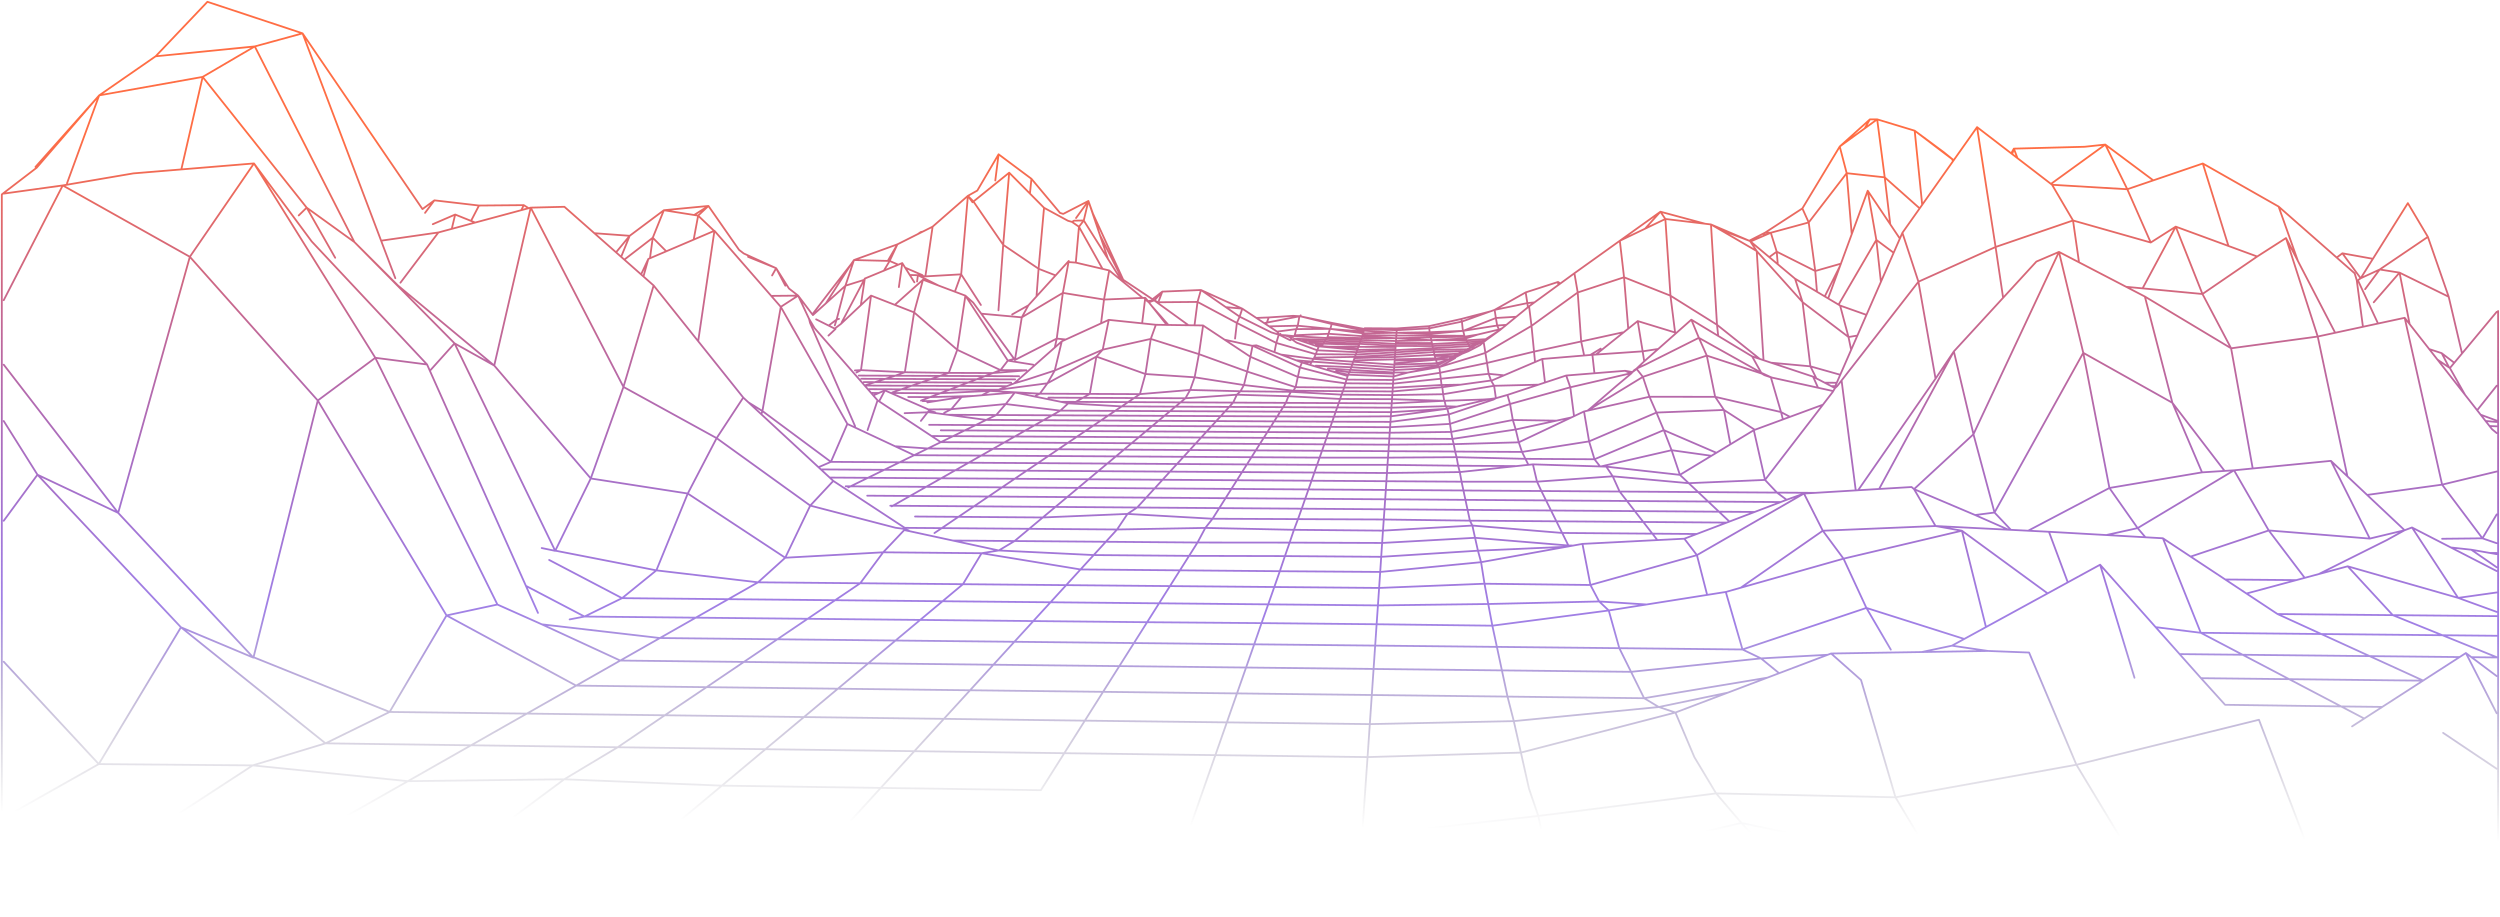 <svg width="1379" height="506" viewBox="0 0 1379 506" fill="none" xmlns="http://www.w3.org/2000/svg">
<path d="M139.91 362.28L175.287 220.917L207.027 197.36L235.574 201.051M1124.8 483.471L996.623 502.143L989.499 504.645M233.035 115.331L166.891 18.395M166.891 18.395L114.41 1L85.845 31.049M166.891 18.395L218.056 153.449M1246.04 397.025L1284.88 498.749M2.055 477.53L40.349 478.164L93.454 452.168M93.454 452.168L139.398 422.195L224.983 430.899L259.842 411.101M93.454 452.168L2.612 450.779L2.055 451.018M93.454 452.168L654.897 460.762L751.295 461.061L848.53 450.093L946.61 437.645L1045.55 439.802M1045.55 439.802L1145.35 421.844L1246.04 397.025M1045.55 439.802L1063.46 469.677M1045.55 439.802L1026.55 375.099L1010.04 360.475M1214.08 374.086L1227.35 388.768L1291.37 389.668M1214.08 374.086L1262.7 374.628L1291.37 389.668M1214.08 374.086L1158.42 311.491L1177.38 373.85M1291.37 389.668L1314.05 389.936M1291.37 389.668L1304.1 396.346M1010.91 216.236L1010.98 216.081L1011.22 215.727L1012.19 214.076L1012.33 212.995L1015.08 206.724L1015.33 206.136L1049.36 128.409M1377.18 299.638L1369.31 296.944L1347.07 267.331L1326.42 175.302L1368.32 228.745L1373.21 234.993L1374.6 236.755L1377.12 238.831L1377.18 238.887M1377.18 500.276L1284.88 498.749M1284.88 498.749L1292.79 504.644M1284.88 498.749L1175.75 472.246L1108.89 474.977L1093.69 468.99L1037.51 470.268L960.577 453.956L854.5 478.982L749.411 488.576L645.299 487.191L542.146 486.464L530.453 504.644M924.163 393.033L838.933 415.137L754.343 417.615M924.163 393.033L934.604 417.618L946.614 437.645L960.576 453.955L977.006 471.645L996.626 502.141L997.546 504.643M924.163 393.033L915.002 389.996L906.9 385.136L899.682 370.58M924.163 393.033L981.359 371.348M754.343 417.615L587.055 415.459L574.144 435.872L485.816 434.613M754.343 417.615L751.3 461.06L748.318 504.643M754.343 417.615L756.688 383.364M485.816 434.613L398.187 433.365L311.247 429.859L277.446 454.984L204.014 504.643M485.816 434.613L421.77 504.643M485.816 434.613L535.076 380.751L756.688 383.364M1036.51 269.723L1077.74 193.843M1024.93 270.423L1067.65 208.856L1058.21 155.398L1049.36 128.409L1058.89 114.931M1058.89 114.931L1060.28 112.96M1058.89 114.931L1039.61 97.821L1018.63 95.529L997.683 122.702L1001.29 149.484M1060.28 112.96L1077.25 88.956M1060.28 112.96L1056.14 72.092M1077.25 88.956L1077.54 88.55L1077.69 88.334L1090.56 70.121M1077.25 88.956L1076.84 87.729L1072.19 83.965L1071.59 83.821L1056.14 72.092M1202.28 360.801L1237.05 361.169L1262.7 374.628L1336.53 375.451M1336.53 375.451L1336.61 375.402L1356.72 362.435M1336.53 375.451L1297.39 400.679M2.055 165.589L34.608 102.284M34.608 102.284L104.718 141.646L175.284 220.917L246.306 339.482M34.608 102.284L73.557 95.641L140.086 90.145M34.608 102.284L2.055 106.793M140.086 90.145L171.907 133.152L235.57 201.051L290.088 323.155M140.086 90.145L207.023 197.36L274.372 333.461M290.088 323.155L322.418 340.088L343.139 329.946L362.047 314.615L418.13 321.204L474.5 321.72L487.162 304.648L498.799 292.374L550.918 303.643M290.088 323.155L296.749 338.074M550.918 303.643L603.283 306.166L616.178 292.067L621.924 283.476L627.267 279.94L641.272 264.628M550.918 303.643L541.456 305.153L531.157 322.24L519.909 331.64M550.918 303.643L559.643 298.435L600.418 264.361M641.272 264.628L600.418 264.361M641.272 264.628L652.848 251.971M641.272 264.628L806.198 265.706M652.848 251.971L656.272 248.226M652.848 251.971L615.51 251.748L600.418 264.361M652.848 251.971L690.31 252.195M656.272 248.226L619.977 248.016L615.51 251.749L504.243 251.085L467.402 233.837L430.68 169.264L425.406 163.216M656.272 248.226L673.363 229.538M656.272 248.226L802.644 249.075M673.363 229.538L680.185 222.08L682.258 217.721L684.243 215.809L686.145 212.399L687.969 204.965L689.719 196.802L690.913 190.705L693.015 190.49L718.167 199.956M673.363 229.538L522.934 228.793M673.363 229.538L735.806 229.848L767.159 229.65L797.798 225.536M718.167 199.956L717.046 202.683L715.882 207.917L714.668 213.569L713.405 215.502L712.085 216.133L710.709 218.553L709.272 222.213M718.167 199.956L734.146 204.684L743.672 206.678L768.638 207.661L776.585 205.503L793.25 202.251L793.593 202.239L793.96 202.789L794.34 205.616L795.15 212.366L795.58 213.583L796.029 217.448L796.498 220.328L796.988 221.839L797.5 224.069L798.315 225.466L799.191 228.601L799.811 233.82L800.463 238.252M800.463 238.252L801.151 242.095L801.877 244.997L802.644 249.075M800.463 238.252L766.566 238.696L699.075 238.336L697.059 241.523M800.463 238.252L834.464 231.665L858.582 232.031M802.644 249.075L803.454 252.18M802.644 249.075L839.537 249.289L876.55 243.469M803.454 252.18L804.314 256.892L805.228 260.396L806.198 265.706M803.454 252.18L765.613 252.433L727.898 252.419L690.31 252.195M803.454 252.18L841.424 253.096L879.522 253.324M806.198 265.706L847.812 265.695L889.579 262.734M806.198 265.706L810.793 287.198L812.159 289.9L861.695 293.975L865.13 300.902L866.746 301.114L872.882 300.007L929.084 297.149M929.084 297.149L936.019 306.218M929.084 297.149L985.51 275.69L995.064 272.23M995.064 272.23L1023.63 270.501M995.064 272.23L936.019 306.218M1023.63 270.501L1015.81 209.868M1023.63 270.501L1054.42 268.639L1055.78 269.803L1067.65 290.157M1067.65 290.157L1082.2 292.742L1129.47 327.31M1067.65 290.157L1005.46 292.745L960.173 324.197L951.945 326.524L887.377 336.74L823.176 345.126L759.339 344.335L695.864 343.709L632.746 343.21L569.982 342.579M1067.65 290.157L1130.18 293.324L1193.06 296.909L1227.46 319.649M974.857 373.814L906.901 385.136L756.688 383.364M756.688 383.364L759.344 344.334L760.063 333.943L761.32 315.481L762.377 299.495L762.846 292.694L763.686 280.925L765.052 260.907M1202.63 504.644L1175.75 472.246L1145.35 421.845L1119.24 359.942L1096.56 359.063L1060.03 359.66M1104.92 164.266L1100.76 136.244L1090.55 70.121L1109.39 84.601L1109.94 85.022L1131.92 101.914L1173.42 104.383L1215.07 90.181M1104.92 164.266L1123.27 144.284L1135.73 138.951L1183.11 163.57M1104.92 164.266L1077.74 193.843M1008.4 164.611L1030.23 105.193M1015.81 209.868L1013.4 212.999L1012.19 214.076L1011.22 215.727L1010.91 216.236L973.579 264.723L931.501 266.525L889.578 262.735L886.018 257.399L882.976 257.305L882.61 257.293L879.522 253.324M1015.81 209.868L1058.21 155.398L1100.76 136.244L1143.47 121.614L1186.34 133.777L1200.13 125.008M1183.11 163.57L1198.29 222.183L1227.07 259.756M1183.11 163.57L1230.68 192.121L1278.46 185.636M972.759 198.681L969.011 138.493L965.509 133.237L965.343 132.99M1288.08 183.562L1278.46 185.636M1288.08 183.562L1260.96 131.318L1278.46 185.636M1288.08 183.562L1311.72 178.467M1183.42 296.357L1179.12 291.31L1163.55 269.167L1149.13 194.617L1135.73 138.951L1088.56 239.521L1056.2 269.422M1294.84 262.783L1278.46 185.636M362.048 314.615L306.186 303.716L250.73 189.391L237.491 204.12M1083.48 352.449L1029.5 335.325L961.149 358.253L559.533 354.006M559.533 354.006L493.976 353.312M559.533 354.006L569.982 342.579M559.533 354.006L535.071 380.751L462.17 379.893M493.976 353.312L507.57 341.951M493.976 353.312L364.017 351.938L317.792 378.19M493.976 353.312L462.17 379.893M317.792 378.19L259.842 411.101M317.792 378.19L246.306 339.482M317.792 378.19L462.17 379.893M259.842 411.101L179.537 410.031M259.842 411.101L422.235 413.264L462.17 379.893M1214.64 260.556L1198.28 222.182L1149.13 194.616L1100.17 282.712M1193.06 296.909L1213.95 349.056L1237.05 361.17L1356.72 362.435M1356.72 362.435L1360.18 360.213M1260.96 131.318L1245.08 141.492L1214.88 162.171M1214.88 162.171L1230.68 192.122L1242.6 258.417M1214.88 162.171L1172.8 158.21M1095.46 345.9L1082.2 292.742M1095.46 345.9L1076.7 356.156M1095.46 345.9L1140.59 321.231M166.888 18.395L140.529 25.609M140.529 25.609L85.843 31.049L54.697 52.607L19.574 92.066M140.529 25.609L195.491 133.524L219.624 157.596L272.614 201.627M140.53 25.609L111.782 42.42L54.698 52.607M54.698 52.607L20.23 92.511L1 107.241V504.249M54.698 52.607L36.954 101.131M100.017 93.457L111.783 42.421L169.166 114.541M1118.73 292.744L1163.55 269.168L1214.64 260.557L1232.3 259.42L1251.44 292.599L1271.28 318.746M861.697 293.976L935.915 294.554M65.178 282.899L20.676 261.858M1285.74 254.212L1307.17 297.083M1215.07 90.181L1229.21 135.67M1215.07 90.181L1256.88 113.937L1298.83 150.776L1299.96 154.505L1300.61 154.588L1311.72 178.467M1355.9 329.794L1336.59 300.31L1330.47 290.962M409.985 219.299L395.294 241.676M395.294 241.676L379.369 272.231L362.05 314.615M395.294 241.676L343.901 213.424M395.294 241.676L446.927 278.89L493.967 291.116L498.934 291.765L501.3 292.622M1330.46 290.962L1326.39 292.474L1307.17 297.085L1251.44 292.598L1208.35 307.017M302.917 308.865L343.142 329.946L460.674 331.072L474.503 321.721L588.109 322.761L596.018 314.112L705.946 315.076L761.318 315.481L816.963 310.098L864.051 301.601M306.352 303.632L325.863 263.919L343.901 213.424M343.901 213.424L360.545 157.473M343.901 213.424L292.745 114.53M1163.27 504.644L1124.8 483.471L1093.69 468.989M139.783 362.772L99.815 346.01M99.815 346.01L20.675 261.859L2.055 232.227M99.815 346.01L179.537 410.031M1305.7 273.005L1347.06 267.33L1377.18 260.085M946.769 249.757L917.751 237.254M917.751 237.254L879.524 253.323M917.751 237.254L913.687 227.569L909.849 218.848L906.217 207.869L902.776 203.521L900.482 205.244L899.51 205.895L866.178 213.634L832.947 222.849L799.813 233.82L766.775 235.652L635.592 234.969L631.992 237.977L598.598 237.799L583.8 247.806M917.751 237.254L922.058 248.335L926.633 261.932L948.18 282.259M1014.15 168.042L1034.98 132.317L1030.23 105.193L1047.96 131.609M1056.14 72.092L1035.45 65.835M886.024 257.398L926.637 261.931L944.025 251.418M412.841 221.943L420.545 226.718L458.332 254.767L572.472 255.467M572.472 255.467L726.5 256.413L765.341 256.408L804.316 256.892L836.539 257.09L845.552 256.138L882.612 257.292M572.472 255.467L552.712 268.83L469.146 268.266M572.472 255.467L583.8 247.806M619.58 154.332L602.858 117.832L600.365 110.848L611.184 142.863M882.979 257.305L922.06 248.336L944.023 251.419L967.396 237.288L1005.53 223.225M1214.87 162.172L1200.13 125.008M1200.13 125.008L1245.07 141.492L1260.95 131.318M1227.46 319.649L1266.64 319.993M1227.46 319.649L1239.16 327.387L1266.64 319.993M1266.64 319.993L1279.03 316.66L1316.68 297.852L1326.39 292.474L1330.46 290.962L1377.18 314.997M1011.93 213.933L1000.1 207.766L966.47 196.591L947.767 185.293L947.457 185.105L932.942 176.338L937.09 186.343L941.461 196.144L946.074 218.895L950.95 226.137L954.489 245.092M953.109 382.057L915.002 389.995L835.011 397.772L755.585 399.424L598.402 397.513M598.402 397.513L587.053 415.458L422.239 413.262L312.891 504.642M598.402 397.513L366.712 394.541M598.402 397.513L617.429 367.433M1200.14 125.008L1181.85 159.063M1360.18 360.213L1377.18 393.479M1360.18 360.213L1377.18 372.936M1131.31 101.443L1159.97 80.695L1161.28 79.742M1008.19 361.177L971.366 363.174M1008.19 361.177L981.359 371.348M1008.19 361.177L1010.04 360.475L1060.04 359.66L1076.7 356.156M971.366 363.174L899.682 370.58M971.366 363.174L961.153 358.251L951.949 326.523M971.366 363.174L981.359 371.348M899.682 370.58L828.452 369.787M899.682 370.58L893.212 357.533L887.381 336.739L882.096 331.771L820.914 333.167L760.062 333.943L639.342 332.785L617.429 367.433M828.452 369.787L831.543 384.247L835.011 397.774L838.932 415.138L843.398 435.069L848.534 450.094L854.498 478.982L860.947 504.644M828.452 369.787L617.429 367.433M828.452 369.787L823.179 345.127L820.914 333.168L818.851 321.985L816.964 310.099L815.233 303.762M617.429 367.433L410.322 365.124L389.748 379.037L366.712 394.541M366.712 394.541L340.744 412.178L311.246 429.859L224.987 430.898L95.135 504.643M366.712 394.541L214.909 392.717L139.38 362.336L65.18 282.899L104.722 141.645L140.089 90.145M1294.98 312.37L1319.85 339.312M1319.85 339.312L1377.18 339.861M1319.85 339.312L1256.28 338.701M1319.85 339.312L1347.25 350.397L1377.18 350.698M556.662 95.257L553.362 135.049L550.747 171.157M1347.62 404.254L1377.18 424.065M966.465 196.59L971.754 206.058L973.271 206.941L976.806 208.14L977.605 208.316M977.605 208.316L976.776 208.036M977.605 208.316L1002.84 213.88M924.693 183.627L903.36 177.102L880.293 195.578L878.36 195.711L850.698 198.016L823.104 209.801L805.755 212.186L795.148 212.367L768.257 213.86L741.431 213.796L714.666 213.571L687.967 204.967L661.332 195.341L634.759 186.943L608.25 192.882L604.764 196.695L601.13 217.275L593.373 221.68L589.229 222.48L584.891 226.496L554.772 222.869L549.512 228.925L487.762 259.153L452.791 258.932M220.878 155.942L241.83 128.222L292.747 114.532L311.325 114.068L360.546 157.475L409.986 219.301L419.942 228.517M419.942 228.517L420.546 226.719L430.683 169.265L440.255 163.068M419.942 228.517L459.65 265.275L499.068 291.159L519.465 291.316L552.714 268.831L1001.23 271.858M867.803 300.925L865.134 300.903L813.638 296.65L762.377 299.496L711.349 299.301L660.553 299.251L525.56 298.16M1021.41 129.211L1018.63 95.529L1014.8 80.818M1014.8 80.818L1031.42 65.862M1014.8 80.818L1028.55 70.843M1014.8 80.818L994.186 114.97M499.117 205.319L504.216 172.309L509.13 154.282L493.576 168.161M536.44 111.574L533.883 108.028L536.956 111.158L553.366 135.048L572.883 148.253L582.273 151.918M460.854 181.476L456.979 185.116M1339.21 130.667L1312.65 148.65M1312.65 148.65L1304.59 159.523M1312.65 148.65L1323.58 150.385L1350.7 163.693L1358.06 194.965M1312.65 148.65L1302.14 153.494M1267.56 144.036L1256.88 113.936M241.828 128.221L210.218 132.766M169.166 114.541L184.885 142.176M169.166 114.541L195.494 133.525L250.732 189.391L272.616 201.628L325.864 263.921L379.37 272.232L433.137 307.644M20.674 261.858L2.055 287.264M1303.4 180.26L1299.97 154.503L1298.84 150.774M1130.19 293.325L1140.59 321.231M1140.59 321.231L1158.42 311.491M1329.16 178.783L1323.59 150.387M471.055 143.432L469.418 145.771L460.713 159.367L455.509 167.385M471.055 143.432L495.018 134.771L507.535 128.488L507.773 128.37L514.432 125.029M471.055 143.432L466.331 157.608L461.458 176.294L457.065 179.586M898.105 181.017L895.822 152.945L893.5 132.816M940.565 123.42L918.615 120.787L893.5 132.818M1186.34 133.777L1173.42 104.383L1161.28 79.742M464.234 177.912L476.655 154.374L477.038 153.647L497.685 145.107L495.817 158.355M533.878 108.028L514.429 125.027L510.544 151.71M1042.97 358.342L1029.5 335.324L1016.89 308.162L1005.46 292.744L995.066 272.231M608.166 148.315L595.156 125.071M595.156 125.071L591.306 122.41L589.066 121.766M595.156 125.071L597.8 121.623L600.367 110.848M595.156 125.071L593.407 144.852M1256.28 338.701L1280.41 349.725M1256.28 338.701L1239.16 327.388M1280.41 349.725L1347.25 350.396L1377.18 362.513M1280.41 349.725L1213.95 349.056L1189.05 345.934M1280.41 349.725L1336.61 375.403M812.163 289.901L813.637 296.65L815.233 303.762M815.233 303.762L761.869 307.142L708.758 306.736L655.899 306.609L603.287 306.167L596.02 314.113L541.46 305.154L487.166 304.649L433.137 307.644M815.233 303.762L864.053 301.602L866.75 301.115M872.881 300.007L877.279 322.679L882.091 331.772L908.222 333.441M1042.66 123.714L1039.61 97.821L1035.45 65.835M818.155 220.377L796.745 221.084L767.831 220.199L739.234 220.07L710.711 218.555L682.26 217.722L653.881 219.684L645.379 226.789L615.097 226.642L603.034 234.799L512.511 234.327M805.762 212.185L795.585 213.583L768.127 215.917L740.736 215.788L713.411 215.503L686.151 212.399L658.959 208.113M658.959 208.113L631.832 206.307L604.771 196.695L577.776 211.417L573.569 217.152L546.07 215.628M658.959 208.113L656.475 215.101M658.959 208.113L661.338 195.34L663.622 179.519M546.07 215.628L518.639 216.909L493.227 216.797M546.07 215.628L541.612 218.022M546.07 215.628L550.845 214.976L555.427 213.006L559.416 211.475L567.631 204.221L567.667 204.19L585.683 188.283M1054.42 268.64L1055.78 269.804L1089.48 284.091L1107.86 292.194M685.255 170.258L662.438 159.967L660.556 166.54L658.889 179.452M1138.07 504.643L1124.8 483.47M477.879 212.678L555.422 213.006L559.411 211.475L566.72 209.31L581.805 204.374M581.805 204.374L585.678 188.283L611.598 176.432M581.805 204.374L577.771 211.417L550.841 214.977L497.177 214.745M581.805 204.374L608.251 192.882L611.598 176.432M611.598 176.432L637.578 179.147L663.618 179.519L675.465 187.364M366.19 115.958L390.773 113.599L385.091 118.94M366.19 115.958L347.323 130.072L327.836 128.628M366.19 115.958L385.091 118.94M556.666 95.257L537.471 110.743M476.549 154.407L466.329 157.608L448.399 173.807M952.462 288.26L858.512 287.556M858.512 287.556L810.794 287.199L763.279 286.555L668.844 286.136L621.925 283.477L575.203 285.435L504.742 284.907M858.512 287.556L861.696 293.976M858.512 287.556L850.222 270.839L847.812 265.696L845.552 256.139M982.245 276.934L501.99 273.582M501.99 273.582L478.355 273.417M501.99 273.582L492.507 278.965L491.898 279.313M501.99 273.582L526.96 259.4L765.052 260.907M1037.51 155.466L1034.98 132.318L1044.53 139.424M550.817 85.109L539.089 105.11M769.184 200.405L792.106 198.43L792.321 197.688L801.304 196.611M964.876 132.792L943.781 123.806L947.094 179.139L947.761 185.292M1146.78 144.689L1143.48 121.613L1131.92 101.913M769.282 198.87L792.108 198.428M769.282 198.87L769.186 200.403L768.981 203.407L768.872 204.829L768.759 206.087L768.643 207.66L768.395 211.619L768.263 213.858L768.126 215.916L767.983 217.932L767.833 220.197L767.514 224.874M769.282 198.87L769.377 197.585L769.468 196.226L769.555 194.993L769.639 193.74L769.723 192.547L769.878 190.254L769.954 189.159L770.026 188.098L770.231 185.093M792.108 198.428L798.396 198.08M792.108 198.428L792.577 200.315L793.197 201.465L793.245 202.213M792.108 198.428L791.662 197.684L746.655 198.804M941.665 328.15L936.019 306.218M936.019 306.218L877.281 322.678L818.847 321.984L760.715 324.307L645.346 323.287M1031.42 65.862L1035.45 65.835M1031.42 65.862L1028.55 70.843M747.132 197.528L769.419 196.906L791.236 195.71L804.271 195.111M1347.08 297.191L1369.31 296.944L1377.18 283.746M1015.08 206.724L998.605 202.067L976.939 200.071M1350.7 163.694L1339.22 130.667L1328.17 112.049M1377.18 326.806L1355.91 329.794M457.652 263.428L600.418 264.361M923.979 183.406L921.428 163.096L918.611 120.786L915.901 116.78M425.406 163.216L440.253 163.068L448.091 173.402M425.406 163.216L394.081 127.296L394.054 127.485L385.12 188.207M876.55 243.469L913.686 227.57L950.945 226.137L967.97 237.075M876.55 243.469L873.742 226.968M876.55 243.469L879.522 253.324M473.71 207.172L543.29 207.451L547.663 205.774L566.057 204.316M1096.57 359.063L1076.7 356.156M1077.69 88.333L1076.83 87.728L1072.19 83.964L1056.14 72.09M769.951 189.159L789.85 189.222M970.702 197.997L947.097 179.138L921.43 163.095L895.821 152.946L870.27 161.333L844.777 179.756L819.341 194.651L813.793 196.431L793.779 202.514L793.253 202.251L781.666 203.456L768.925 204.119L745.373 202.555L725.766 201.718M344.382 143.22L360.059 131.142L366.189 115.958M653.883 219.683L578.303 219.342M732.21 185.955L750.996 186.503L770.131 186.569L808.008 185.696L815.058 184.563M1006.53 163.501L1015.02 146.576M751.51 184.84L770.231 185.093M770.231 185.093L788.983 185.153M770.231 185.093L770.295 183.961L770.358 183.164L770.419 182.118M788.983 185.153L807.765 185.208M788.983 185.153L788.78 184.209L788.584 183.253L788.393 181.115L788.207 179.913M788.983 185.153L789.19 186.125L789.405 187.127L790.329 191.448L790.578 192.616L790.836 193.315L791.102 195.066L791.376 196.353L792.261 199.126M314.199 341.669L322.422 340.089L383.795 340.706L418.134 321.205L433.137 307.644M433.137 307.644L446.928 278.891L459.65 265.274M639.084 504.644L645.3 487.191L654.903 460.763L691.82 355.391L695.87 343.71L699.543 333.364L705.95 315.077L708.761 306.736L711.351 299.302L713.747 292.243L715.966 286.367L718.031 280.597L739.24 220.07L740.004 217.693L740.737 215.789L741.439 213.796L742.112 211.426L742.758 209.386L743.38 207.415L743.979 205.944L744.554 204.695L745.109 203.319L745.643 201.793L746.159 200.282L746.657 198.805L747.138 197.529L748.052 194.921L748.486 193.573L748.906 192.48L749.71 190.191L750.823 187.01L751.173 185.994L751.512 184.842L751.842 183.876L752.163 182.911L752.475 181.872L752.779 181.05M1021.09 192.993L1019.63 185.902L1015 168.549L990.143 153.721L980.617 145.759M980.617 145.759L980.039 138.818M980.617 145.759L965.593 133.199L965.342 132.989L948.144 126.345L943.783 123.805L940.562 123.419L915.902 116.78L868.438 150.728M868.438 150.728L870.269 161.334L872.171 188.353L873.817 196.089M868.438 150.728L859.601 157.176M859.601 157.176L859.405 155.531M859.601 157.176L843.436 168.969L836.379 174.724M836.379 174.724L830.886 179.204M836.379 174.724L825.125 175.406M830.886 179.204L825.841 179.55L807.066 182.504L788.582 183.253L751.837 183.875L733.702 181.414M830.886 179.204L827.435 182.018M827.435 182.018L827.397 182.048L827.299 182.129L820.437 187.098L818.2 188.78L817.668 188.405L816.877 188.742L815.767 189.304L813.879 190.394L812.157 191.519L811.08 191.897L809.089 192.676M827.435 182.018L827.395 182.044L817.658 188.246L817.62 188.353L818.488 189.315L820.225 200.206L821.148 206.21L822.446 209.893L824.152 212.806L825.095 219.368M809.089 192.676L807.553 193.77L806.549 195.118L803.104 196.96L798.608 198.569L795.653 199.465M809.089 192.676L790.704 192.965L769.594 194.366L747.822 195.561L725.772 195.368L703.99 189.161L682.25 178.139L660.552 166.539L638.897 166.728L636.669 165.691L633.766 166.724L631.716 164.283L630.329 164.342L611.836 149.177L593.406 144.852L588.997 144.52L567.257 168.426L563.613 175.055L559.961 197.799L555.927 198.915L551.871 204.16L547.661 205.775L523.363 205.68L499.118 205.32L474.926 204.167M795.653 199.465L792.575 200.315L789.598 200.513L769.133 201.141L746.403 199.542L724.504 197.976L706.513 195.57M795.653 199.465L792.903 200.854M846.407 166.802L842.489 167.194L824.429 170.93M493.725 246.159L511.793 247.388L547.738 247.596L559.759 240.769L697.059 241.523M697.059 241.523L801.151 242.094L836.064 236.915L858.582 232.031M697.059 241.523L690.31 252.195M858.582 232.031L866.798 230.251L873.742 226.968M1067.65 208.855L1077.74 193.843M1077.74 193.843L1088.55 239.521L1100.17 282.712M894.958 183.357L872.17 188.354L846.168 193.948M846.168 193.948L820.224 200.206L794.341 205.617L768.518 209.6L742.753 209.386L717.047 202.685L691.4 190.906L675.465 187.364M846.168 193.948L846.732 199.711M846.168 193.948L844.775 179.757L843.435 168.97M675.465 187.364L689.72 196.802L715.883 207.918L742.106 211.425L768.391 211.62L821.147 206.21L829.617 207.021M497.177 214.745L479.39 214.667M497.177 214.745L492.135 216.49M497.177 214.745L513.504 209.093M752.771 181.049L770.473 181.164L788.202 179.914L805.96 175.965L822.167 171.739M1326.02 292.128L1285.74 254.212L1232.3 259.419L1179.11 291.309L1161.85 295.128M478.555 237.241L484.066 220.832M1377.18 212.757L1366.4 226.295M1292.05 139.719L1296.56 145.873L1298.49 148.505L1302.15 153.495M1302.15 153.495L1301.11 154.23M1302.15 153.495L1328.18 112.049M715.246 186.902L731.251 187.465L769.912 189.708L789.966 189.771L809.519 188.753L817.656 188.246M765.052 260.907L765.343 256.408L765.617 252.432L765.876 248.861L766.975 232.708L767.164 229.649L767.343 227.337M765.052 260.907L805.233 260.395L836.542 257.089M767.343 227.337L767.514 224.874M767.343 227.337L736.729 227.231L706.198 227.082M767.343 227.337L797.802 225.536L798.035 225.505L798.605 225.428L803.584 224.289M767.514 224.874L797.504 224.068L803.584 224.289M767.514 224.874L618.751 224.172M770.419 182.118L770.479 181.163M770.419 182.118L752.624 181.458L735.103 178.191L734.557 178.718L733.994 180.795L733.415 182.03L732.821 184.099L732.209 185.953L731.579 186.95L730.929 187.976L729.571 190.124L729.061 190.904L728.125 190.857L727.368 191.322L714.37 186.897L712.565 187.148L711.648 187.68L705.726 184.708L704.43 182.918L697.389 178.268L697.278 178.196L685.254 170.256L676.157 169.421L662.437 159.966L641.136 160.852L635.707 165.063M770.419 182.118L788.394 181.114L806.397 177.392L824.43 170.928L841.565 161.286L859.408 155.53L860.683 156.388M868.235 229.573L866.182 213.634L863.911 207.139M863.911 207.139L848.631 212.183M863.911 207.139L896.408 204.529L899.513 205.895L900.423 205.233L902.659 203.371L906.959 199.311L906.991 199.282L932.941 176.337M700.029 180.015L715.852 179.659M715.852 179.659L733.702 181.414M715.852 179.659L716.664 174.929L717.454 173.933M715.852 179.659L715.018 181.53M733.702 181.414L752.158 182.909M733.702 181.414L715.018 181.53M1015 168.549L1029.54 173.684M575.89 114.616L572.877 148.253L571.731 163.503M1001.29 149.484L980.042 138.817L976.776 128.386L965.596 133.198M1001.29 149.484L1015.45 145.435M1001.29 149.484L1002.24 160.934M549.002 99.554L550.819 85.109M566.184 204.215L551.875 204.161L528.023 192.95L504.222 172.31L480.471 163.051L463.83 178.682L460.43 181.263L450.181 176.149M1363.15 303.221L1373.41 305.009M1363.15 303.221L1365.66 304.946L1377.18 312.914M1363.15 303.221L1351.89 301.988M1373.41 305.009L1377.18 305.039M1373.41 305.009L1377.18 305.667M532.508 163.084L555.93 198.916L569.915 201.166M1377.18 362.651L1363.23 362.503M498.988 227.912L512.508 227.391L544 231.627L734.848 232.596L766.975 232.71L799.194 228.603L823.843 220.39L825.138 219.657L830.132 218.217L831.505 217.838M385.091 118.94L382.628 132.179M385.091 118.94L393.927 127.362M475.043 208.937L513.504 209.093M513.504 209.093L538.744 209.196L543.288 207.453L562.126 207.529M513.504 209.093L523.363 205.681L528.019 192.95L532.505 163.084M410.235 139.807L428.128 147.939L435.2 159.148L440.257 163.067L446.253 175.833L449.311 180.997L484.07 220.832L513.836 240.518M611.838 149.178L608.972 165.234M608.972 165.234L607.336 178.38M608.972 165.234L631.026 164.312L632.369 165.728L633.698 166.773L635.122 168.565L644.503 179.245M608.972 165.234L586.271 161.556M803.584 224.289L821.786 220.125M618.751 224.172L615.099 226.641L584.897 226.495L565.308 237.621L518.934 237.372M618.751 224.172L589.235 222.479L559.796 216.473L530.436 218.975L524.739 225.711L512.113 225.858L488.106 215.349L481.922 218.002M618.751 224.172L628.77 217.397M852.218 210.998L850.703 198.014M732.456 203.271L744.829 204.007L768.816 205.46L776.589 205.504L793.78 202.515L802.676 197.526M907.415 126.152L915.906 116.78M342.626 141.67L347.324 130.073L339.814 139.19M718.625 187.94L730.593 188.507L769.838 190.82L790.205 190.884L810.057 189.835L815.767 189.305M557.748 211.105L534.021 211.008L513.061 219.047L500.986 218.993M821.786 220.125L818.159 220.377L796.749 221.084L767.678 222.484L709.278 222.215L706.198 227.082M821.786 220.125L825.139 219.655L830.877 218.046L831.507 217.836L848.631 212.183M706.198 227.082L645.383 226.789L635.595 234.969L603.039 234.799L598.602 237.799L565.31 237.622L559.764 240.771L513.836 240.518M706.198 227.082L699.08 238.336L631.995 237.977L624.204 244.487L518.939 243.894L513.836 240.518M593.55 120.264L600.368 110.848L586.468 117.998L584.703 117.433M637.581 179.147L634.764 186.942L631.83 206.307L628.77 217.397M628.77 217.397L656.475 215.101M628.77 217.397L573.568 217.151L571.309 218.257M358.523 142.453L360.056 131.143M433.188 157.592L428.127 147.939L412.618 141.655M1089.48 284.091L1100.17 282.712M1100.17 282.712L1109.21 292.261M715.018 181.53L704.427 182.919M715.018 181.53L714.16 184.931M489.694 143.918L489.889 143.582L495.016 134.77L490.728 143.944L487.525 149.31M367.515 138.622L360.062 131.143M791.372 196.353L801.739 196.389M499.282 147.639L508.785 151.745M873.742 226.968L875.638 226.541L877.423 225.125L891.638 212.853L899.793 206.02L900.48 205.243L901.431 204.194L902.654 203.37L907.309 201.251L937.084 186.342L971.5 205.605L976.776 208.036M558.306 173.447L567.258 168.427M879.493 205.888L878.365 195.711M530.181 151.322L526.71 160.902M394.083 127.296L393.926 127.362L357.604 142.845M357.604 142.845L354.923 152.517M357.604 142.845L353.625 151.371M1035.45 65.835L1028.55 70.843M994.186 114.97L973.611 128.337L964.88 132.792M994.186 114.97L997.682 122.703M259.824 121.852L264.215 113.379M1368.32 228.745L1377.18 232.013M382.885 118.592L390.768 113.599L407.646 137.806M714.866 198.712L723.623 199.466L745.898 201.037L769.031 202.643L782.829 201.93L793.195 201.465L798.609 198.569L801.305 196.609L801.743 196.389L803.904 195.753L806.55 195.118L809.791 193.83L816.395 190.401L818.201 188.78L820.438 187.098L827.3 182.129M1353.78 200.121L1346.83 194.801M1353.78 200.121L1351.37 203.009M1353.78 200.121L1377.18 172.017M685.249 170.258L683.774 174.673L682.249 178.139L681.259 186.751M234.458 117.42L239.595 110.509M1359.77 217.852L1351.36 203.009L1350.99 202.751L1344.48 198.341M709.275 222.213L585.126 221.64M568.107 106.779L568.939 98.626M722.111 189.009L729.917 189.579L749.708 190.189M291.591 114.842L288.897 113.151L264.222 113.378L239.599 110.508L233.038 115.331M249.191 126.241L251.078 118.338M948.18 282.259L953.944 287.695M948.18 282.259L967.865 282.401M948.18 282.259L491.074 278.956M306.248 303.843L298.813 302.298M737.024 204.33L744.261 205.318L768.757 206.088M509.009 221.262L516.49 221.184L530.433 218.974M451.479 257.713L458.33 254.766L467.402 233.836M1350.92 202.635L1346.83 194.801L1339.95 192.552M692.996 175.37L699.837 175.1M699.837 175.1L713.272 174.211L717.06 174.432M699.837 175.1L698.807 177.939L698.331 178.893M717.06 174.432L734.555 178.718L752.316 182.39L770.325 183.562L788.779 184.208L807.067 182.504L825.125 175.406M717.06 174.432L735.102 178.191M717.06 174.432L698.807 177.938L697.388 178.268M825.125 175.406L824.429 170.929M825.125 175.406L825.842 179.549L826.806 181.765L827.396 182.043M656.475 215.101L684.248 215.81L712.09 216.135L740.001 217.692L767.982 217.933L796.033 217.448L824.154 212.806L848.631 212.183M656.475 215.101L653.885 219.684M882.933 192.308L877.229 195.787L877.198 195.806M1000.09 207.765L1002.84 213.88M1002.84 213.88L1011.14 215.71M484.982 221.264L488.107 215.348M967.398 237.288L973.585 264.724L980.183 271.716L985.516 275.691M636.819 165.66L641.137 160.853M1006.73 211.101L1013.15 211.128M1377.18 232.78L1371.03 232.201M476.433 210.767L534.019 211.007L538.744 209.194L559.98 209.28M164.784 118.833L169.163 114.541M1110.85 81.987L1112.85 87.256M906.954 199.312L906.09 193.799L903.362 177.102M537.039 218.412L513.064 219.046L508.021 220.981M708.788 184.916L713.72 185.415L750.64 187.524L770.025 188.099L789.514 187.643M789.514 187.643L808.497 186.685L815.056 184.563L827.339 181.639L828.718 180.973M789.514 187.643L809.003 187.703L819.447 187.106M789.514 187.643L770.13 186.569L751.34 185.417L732.82 184.1L714.162 184.932L713.278 185.898L711.972 185.894M639.27 165.752L641.134 160.853M477.643 212.357L493.827 207.253L499.121 205.319M706.289 184.149L705.159 185.27L703.99 189.162L702.98 194.24M975.911 141.823L980.041 138.818M587.9 187.268L582.897 186.757M582.897 186.757L581.883 191.386M582.897 186.757L586.271 161.556M582.897 186.757L559.841 198.555M990.144 153.722L994.292 166.654L1019.63 185.903L1024.55 185.09M604.306 122.504L602.861 117.833M812.161 289.901L762.843 292.696L713.742 292.243L664.854 291.199L616.179 292.068L519.463 291.316L515.446 294.033M425.89 151.939L428.125 147.939M889.582 262.734L893.377 271.129L914.207 297.906M501.835 151.694L506.316 151.793L510.435 152.46L530.179 151.321M501.835 151.694L504.382 155.734M501.835 151.694L497.68 145.107M520.791 227.734L524.736 225.71L554.775 222.868L559.793 216.473M983.461 231.362L982.409 227.296M1373.21 234.992L1377.18 235.163M896.404 204.529L900.283 205.209M1308.89 142.759L1292.05 139.719L1288.93 142.075M725.701 190.113L729.571 190.125M806.96 193.754L790.969 194.191L769.511 195.61L747.368 196.865L724.939 197.256L723.624 199.466L719.319 200.223M480.965 216.742L484.684 216.759M831.504 217.835L832.948 222.848L834.467 231.664L836.066 236.915L837.755 243.983L839.539 249.287L843.066 256.4M505.854 155.286L506.32 151.794L517.77 157.534M474.926 204.167L471.557 204.338M474.926 204.167L472.416 205.472M474.926 204.167L480.467 163.051M636.731 165.755L636.587 165.651L633.266 166.071M462.781 175.89L461.457 176.293L460.479 179.484M676.157 169.423L683.779 174.674L701.259 183.337L705.726 184.711L708.544 184.917L711.415 185.894L712.565 187.151L715.163 188.989L726.585 193.234L748.267 194.248L769.68 193.146L810.613 190.95L813.613 190.394M410.232 139.807L407.649 137.806M1109.94 85.021L1110.84 81.987M973.609 128.336L976.773 128.385L997.68 122.701M287.572 115.922L288.894 113.152M1187.76 99.492L1161.28 79.742L1149.86 80.96L1110.84 81.988L1109.39 84.602M725.417 190.66L727.745 191.091L748.694 193.025L769.722 192.548M466.479 268.248L469.146 268.266M469.146 268.266L467.91 268.871M469.146 268.266L487.765 259.153L526.956 259.401L547.739 247.598L583.8 247.806M583.8 247.806L619.978 248.017L624.201 244.488L766.117 245.288L801.879 244.998L837.754 243.985L866.8 230.252M842.795 169.49L842.487 167.193L841.562 161.287M724.938 197.255L725.774 195.368L726.583 193.232L727.367 191.322M618.071 153.328L616.811 151.792L597.799 121.624L592.501 121.711L591.304 122.411L589.065 121.767L575.893 114.617L556.663 95.257M509.065 127.721L507.849 128.018L506.229 129.143M972.784 130.102L973.608 128.337M1010.47 212.988L1012.33 212.995M693.02 190.489L691.404 190.905M722.689 201.003L723.175 200.235L724.072 198.694M2.055 450.768L2.612 450.776L54.479 421.47M54.479 421.47L99.816 346.009M54.479 421.47L2.055 365.002M54.479 421.47L139.398 422.194L179.537 410.031M805.963 175.963L806.394 177.392L806.838 181.706L807.294 183.302L807.763 185.207L810.991 191.715M1037.5 470.267L977.007 471.644L868.885 504.642M1311.72 178.467L1326.42 175.3M987.348 229.928L982.407 227.295L976.776 208.036M976.776 208.036L971.753 206.057L941.456 196.142L906.216 207.869L877.577 225.356M586.271 161.556L589.526 143.94L588.473 145.099M586.271 161.556L563.615 175.055L541.26 173.021L536.832 166.937L532.507 163.083L509.133 154.282M1309.36 166.743L1323.58 150.387M516.495 221.185L511.523 221.973M1184.2 504.644L1108.89 474.977M65.176 282.9L2.055 201.158M292.747 114.53L272.616 201.626M1082.2 292.741L1016.89 308.161L960.178 324.196M1377.18 337.525L1355.91 329.795L1294.98 312.37L1279.03 316.661M179.537 410.031L214.905 392.717L246.306 339.482M507.57 341.951L569.982 342.579M507.57 341.951L445.508 341.327M507.57 341.951L519.909 331.64M569.982 342.579L579.463 332.212M579.463 332.212L639.338 332.786L645.346 323.287M579.463 332.212L519.909 331.64M579.463 332.212L588.106 322.761L645.346 323.287M645.346 323.287L660.549 299.251L664.852 291.199L668.842 286.136L690.31 252.195M246.306 339.482L274.372 333.461M274.372 333.461L298.875 344.387M298.875 344.387L364.017 351.937L383.791 340.706L445.508 341.327M298.875 344.387L342.135 364.363L410.318 365.123L445.508 341.327M445.508 341.327L460.671 331.072L519.909 331.64M559.074 197.499L541.261 173.021M584.7 117.434L568.94 98.626L550.814 85.109M539.092 105.11L533.885 108.029L530.185 151.322L541.058 168.218M880.298 195.577L906.094 193.798L914.675 192.487M606.738 129.703L618.977 153.929M1077.53 88.55L1076.87 87.826L1071.59 83.821M655.578 179.405L638.083 166.736L636.742 165.743L636.146 165.358L619.582 154.333M471.688 235.146L446.838 178.169L446.248 175.834L440.252 163.068M729.042 190.93L732.927 191.232L749.309 191.316L769.799 191.382M732.93 191.232L748.905 192.478M474.822 168.357L477.039 153.647M629.994 178.354L631.583 165.372M515.94 227.533L515.365 227.28L512.312 226.624L507.96 232.166M804.273 195.111L807.555 193.77L810.106 192.681L811.081 191.897L811.386 191.517L813.88 190.394L815.351 189.716L816.077 189.304L817.669 188.405M262.112 122.769L251.08 118.339L238.727 123.672M495.508 146.009L490.731 143.944L471.057 143.432L469.42 145.771L458.258 160.136L448.095 173.402M734.15 204.684L743.377 207.414M643.6 179.234L635.123 168.567M1001.89 208.668L998.603 202.066L994.29 166.654L969.008 138.493L948.142 126.346M982.411 227.297L946.073 218.895L909.852 218.848L875.642 226.542M1376.55 504.249H2.4M1377.95 171.545V504.248" stroke="url(#paint0_linear_317_53)" stroke-linecap="round" stroke-linejoin="round"/>
<defs>
<linearGradient id="paint0_linear_317_53" x1="742.276" y1="495.277" x2="748.151" y2="1.07" gradientUnits="userSpaceOnUse">
<stop offset="0.078" stop-color="#0F0D19" stop-opacity="0"/>
<stop offset="0.312" stop-color="#4100CC" stop-opacity="0.5"/>
<stop offset="0.833" stop-color="#FF6D44"/>
</linearGradient>
</defs>
</svg>
